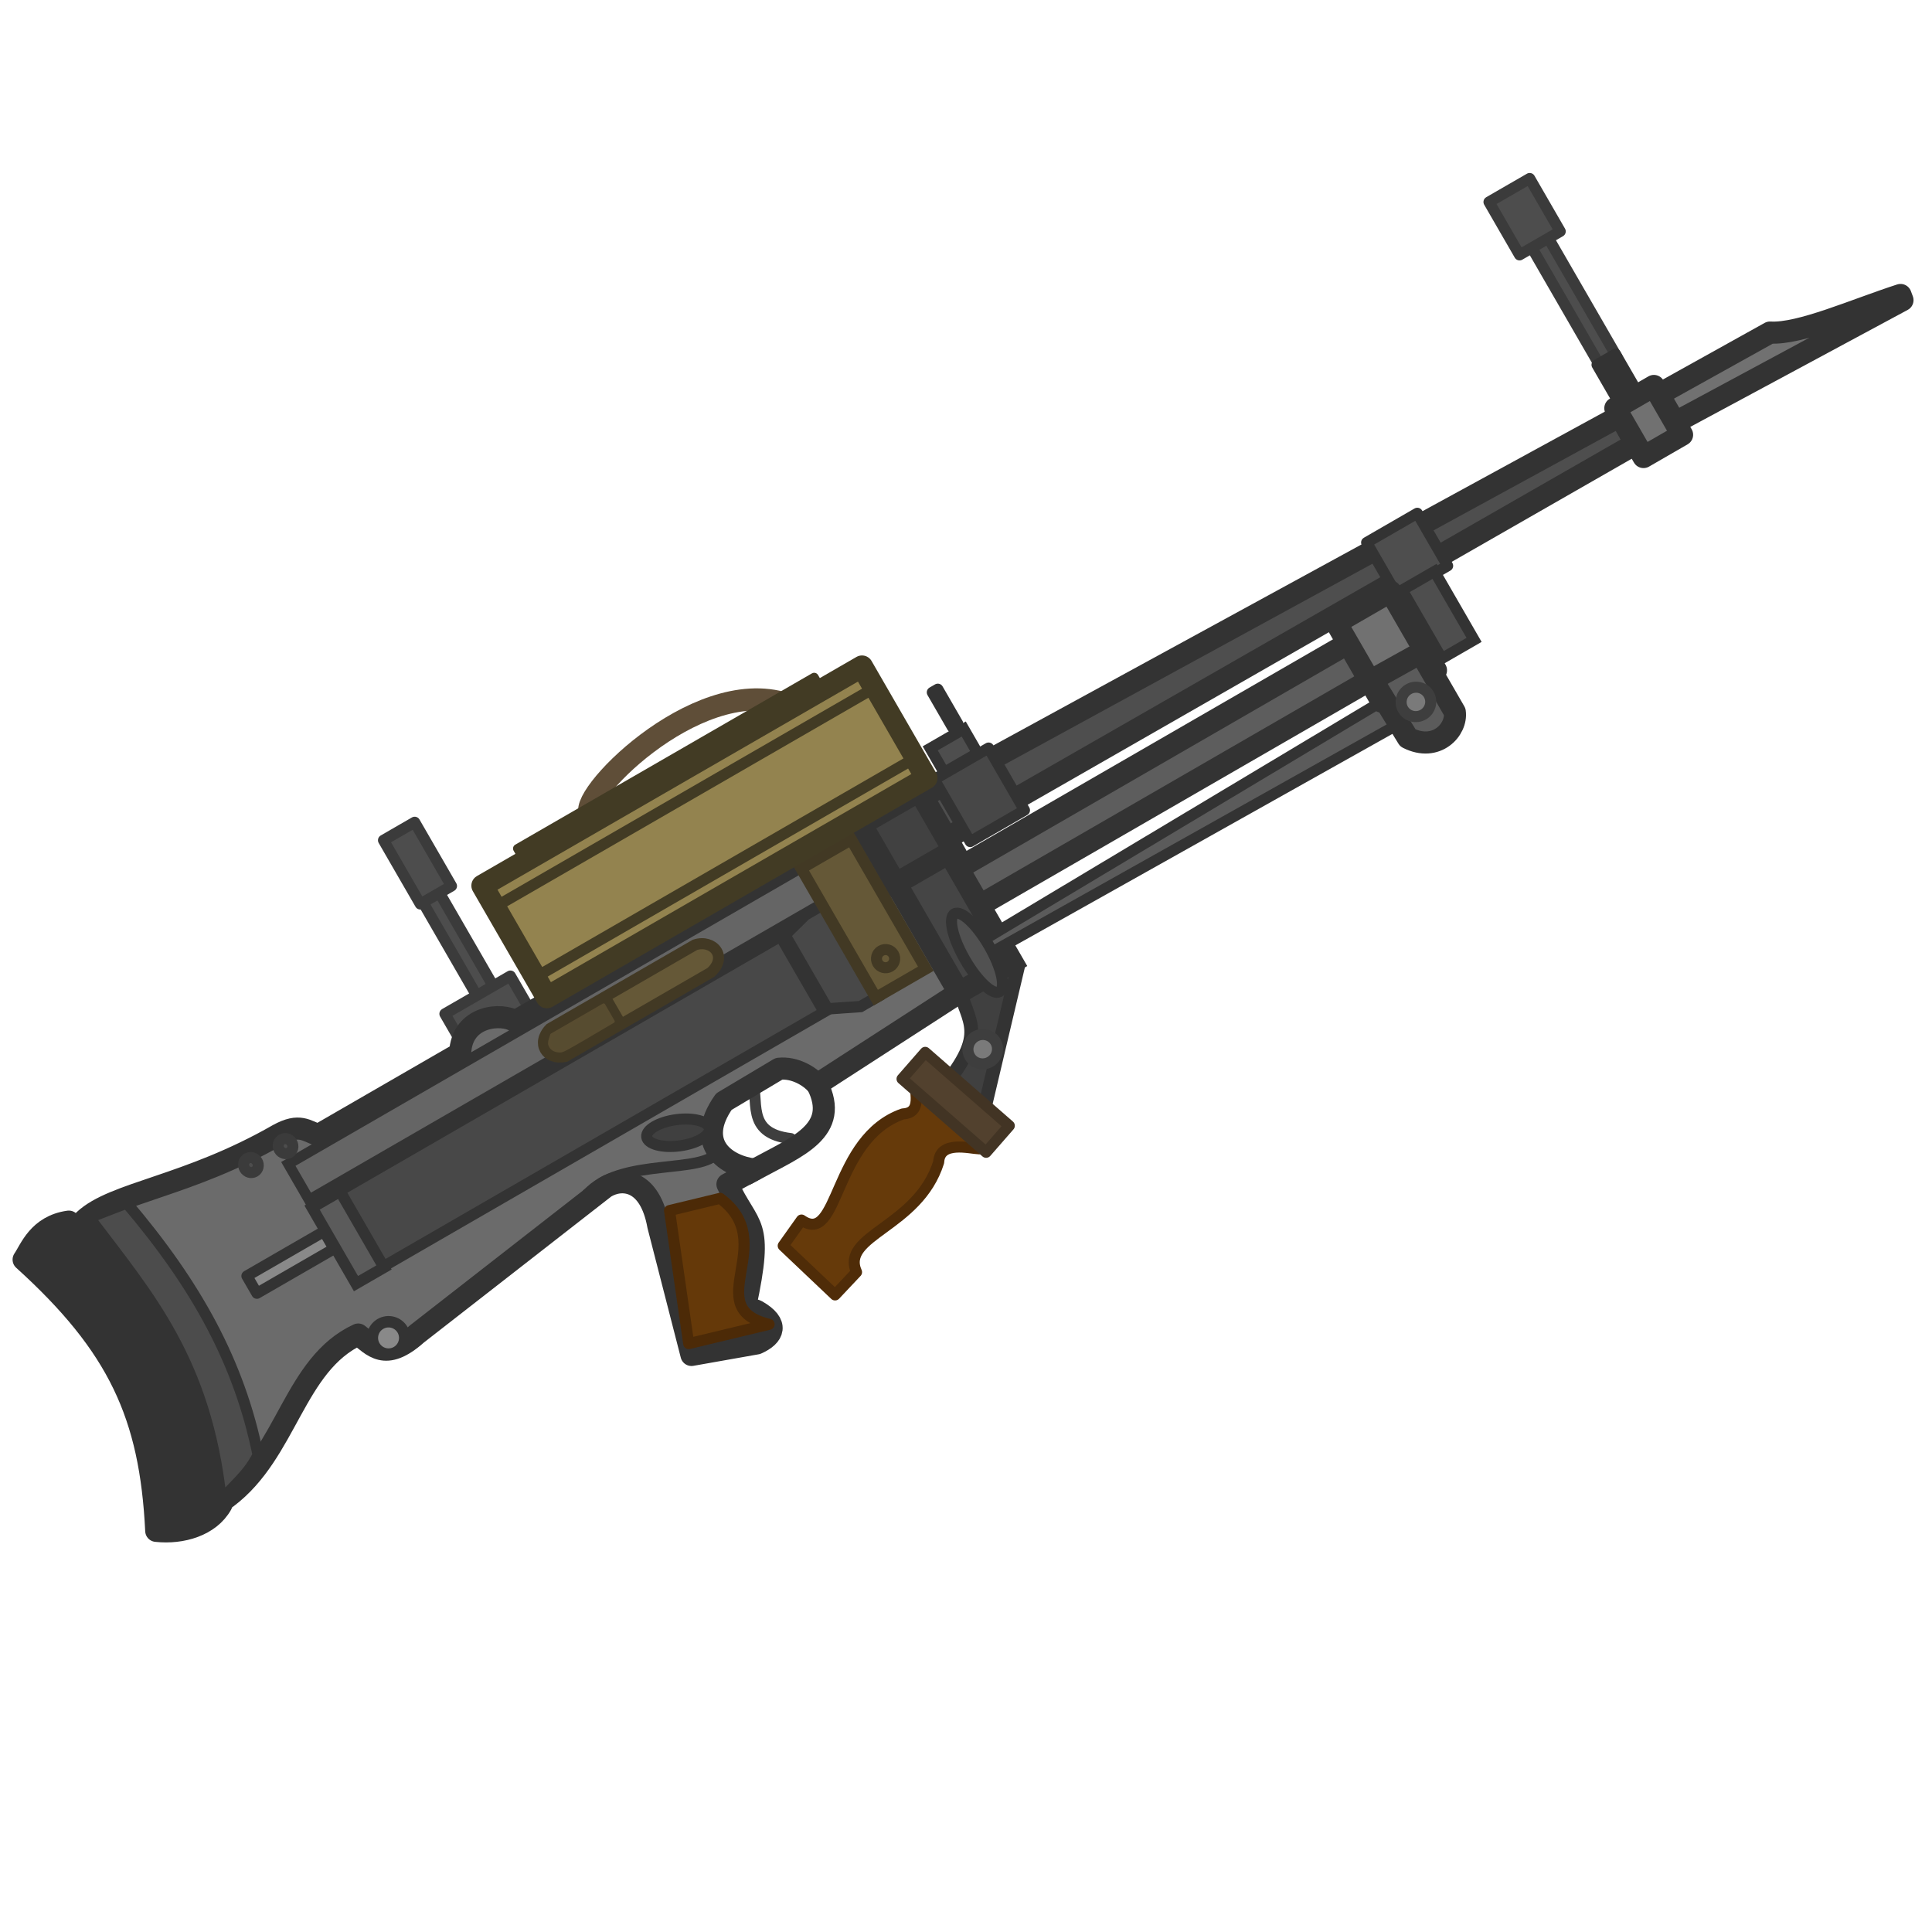 <?xml version="1.0" encoding="UTF-8" standalone="no"?>
<svg
   width="110"
   height="110"
   viewBox="0 0 110 110"
   fill="none"
   version="1.1"
   id="svg143"
   sodipodi:docname="stoner_63 copy.svg"
   inkscape:version="1.3.2 (091e20e, 2023-11-25)"
   xmlns:inkscape="http://www.inkscape.org/namespaces/inkscape"
   xmlns:sodipodi="http://sodipodi.sourceforge.net/DTD/sodipodi-0.dtd"
   xmlns="http://www.w3.org/2000/svg"
   xmlns:svg="http://www.w3.org/2000/svg">
  <sodipodi:namedview
     id="namedview145"
     pagecolor="#505050"
     bordercolor="#ffffff"
     borderopacity="1"
     inkscape:pageshadow="0"
     inkscape:pageopacity="0"
     inkscape:pagecheckerboard="1"
     showgrid="false"
     inkscape:zoom="2.9045061"
     inkscape:cx="29.437019"
     inkscape:cy="33.740676"
     inkscape:window-width="1312"
     inkscape:window-height="449"
     inkscape:window-x="0"
     inkscape:window-y="25"
     inkscape:window-maximized="0"
     inkscape:current-layer="svg143"
     inkscape:showpageshadow="2"
     inkscape:deskcolor="#d1d1d1" />
  <defs
     id="defs141">
    <clipPath
       id="clip0_716_1748">
      <rect
         width="110"
         height="110"
         fill="#ffffff"
         transform="translate(0.086)"
         id="rect138"
         x="0"
         y="0" />
    </clipPath>
  </defs>
  <rect
     style="fill:#4d4d4d;fill-opacity:1;fill-rule:evenodd;stroke:#3b3b3b;stroke-width:0.629;stroke-linecap:square;stroke-linejoin:round;stroke-dasharray:none;stroke-opacity:1"
     id="rect30"
     width="1.087"
     height="10.493"
     x="-4.835"
     y="53.253"
     transform="rotate(-30)" />
  <path
     style="fill:none;fill-opacity:1;fill-rule:evenodd;stroke:#3e3e3e;stroke-width:0.629;stroke-linecap:round;stroke-linejoin:round;stroke-dasharray:none;stroke-opacity:1"
     d="m 42.785,61.337 c 0.508,1.269 -0.423,3.179 2.24,3.489"
     id="path33"
     sodipodi:nodetypes="cc" />
  <rect
     style="fill:#4d4d4d;fill-opacity:1;fill-rule:evenodd;stroke:#3b3b3b;stroke-width:0.629;stroke-linecap:square;stroke-linejoin:round;stroke-dasharray:none;stroke-opacity:1"
     id="rect30-7"
     width="1.087"
     height="10.493"
     x="68.48"
     y="53.156"
     transform="rotate(-30)" />
  <rect
     style="fill:#4d4d4d;fill-opacity:1;fill-rule:evenodd;stroke:#3b3b3b;stroke-width:0.629;stroke-linecap:square;stroke-linejoin:round;stroke-dasharray:none;stroke-opacity:1"
     id="rect29"
     width="4.306"
     height="2.09"
     x="-6.925"
     y="62.656"
     transform="rotate(-30)" />
  <path
     style="display:inline;fill:#4e4e4e;fill-opacity:1;fill-rule:evenodd;stroke:#333333;stroke-width:1.261;stroke-linecap:square;stroke-linejoin:round;stroke-dasharray:none;stroke-opacity:1"
     d="M 52.466,45.393 92.319,23.639 93.224,25.208 53.614,47.898 Z"
     id="path2" />
  <path
     style="display:inline;fill:#6b6b6b;fill-opacity:1;fill-rule:evenodd;stroke:#333333;stroke-width:1.258;stroke-linecap:square;stroke-linejoin:round;stroke-dasharray:none;stroke-opacity:1"
     d="m 26.201,59.961 -8.076,4.663 c -0.69,-0.231 -1.064,-0.684 -2.276,-0.02 -5.203,2.986 -9.342,3.272 -11.054,4.869 6.784,7.188 6.501,11.035 8.118,15.793 3.441,-2.583 3.82,-7.584 7.48,-9.283 0.836,0.623 1.519,1.596 3.347,-0.035 l 10.711,-8.347 c 0.946,-0.583 2.55,-0.471 3.029,2.183 l 1.891,7.361 3.716,-0.657 c 0.973,-0.429 1.272,-1.12 0.001,-1.847 l -0.658,-0.252 c 1.07,-4.99 0.221,-4.296 -1.012,-6.963 l 1.552,-0.836 c -1.594,-0.177 -3.472,-1.432 -1.755,-3.867 l 3.14,-1.873 c 0.878,-0.094 1.74,0.408 2.159,0.899 l 8.278,-5.352 -5.182,-9.907 -20.281,11.657 c -0.717,-0.488 -3.043,-0.358 -3.129,1.816 z"
     id="path1"
     sodipodi:nodetypes="ccccccccccccccccccccccc" />
  <rect
     style="display:inline;fill:#414141;fill-opacity:1;fill-rule:evenodd;stroke:#333333;stroke-width:1.258;stroke-linecap:square;stroke-linejoin:round;stroke-dasharray:none;stroke-opacity:1"
     id="rect1"
     width="3.817"
     height="4.231"
     x="18.995"
     y="65.163"
     transform="rotate(-30)" />
  <path
     style="fill:#404040;fill-opacity:1;fill-rule:evenodd;stroke:#333333;stroke-width:0.788;stroke-linecap:square;stroke-linejoin:round;stroke-dasharray:none;stroke-opacity:1"
     d="m 57.972,54.977 -2.001,8.473 -1.848,-2.082 c 2.156,-2.857 0.761,-3.338 0.389,-5.58 z"
     id="path24"
     sodipodi:nodetypes="ccccc" />
  <rect
     style="fill:#4e4e4e;fill-opacity:1;fill-rule:evenodd;stroke:#333333;stroke-width:0.629;stroke-linecap:square;stroke-linejoin:round;stroke-dasharray:none;stroke-opacity:1"
     id="rect5"
     width="0.362"
     height="2.277"
     x="26.26"
     y="60.679"
     transform="rotate(-30)" />
  <rect
     style="fill:#5d5d5d;fill-opacity:1;fill-rule:evenodd;stroke:#333333;stroke-width:1.258;stroke-linecap:square;stroke-linejoin:miter;stroke-dasharray:none;stroke-opacity:1"
     id="rect8"
     width="30.536"
     height="2.433"
     x="22.482"
     y="70.099"
     transform="rotate(-30)" />
  <rect
     style="display:inline;fill:#454545;fill-opacity:1;fill-rule:evenodd;stroke:#333333;stroke-width:1.258;stroke-linecap:square;stroke-linejoin:miter;stroke-dasharray:none;stroke-opacity:1"
     id="rect2"
     width="3.496"
     height="7.171"
     x="19.026"
     y="69.076"
     transform="rotate(-30)" />
  <rect
     style="fill:#474747;fill-opacity:1;fill-rule:evenodd;stroke:#333333;stroke-width:0.629;stroke-linecap:square;stroke-linejoin:round;stroke-dasharray:none;stroke-opacity:1"
     id="rect3"
     width="3.571"
     height="4.089"
     x="23.879"
     y="65.027"
     transform="rotate(-30)" />
  <rect
     style="fill:#4e4e4e;fill-opacity:1;fill-rule:evenodd;stroke:#333333;stroke-width:0.629;stroke-linecap:square;stroke-linejoin:miter;stroke-dasharray:none;stroke-opacity:1"
     id="rect4"
     width="2.202"
     height="1.581"
     x="24.564"
     y="63.382"
     transform="rotate(-30)" />
  <rect
     style="fill:#4e4e4e;fill-opacity:1;fill-rule:evenodd;stroke:#333333;stroke-width:0.629;stroke-linecap:square;stroke-linejoin:round;stroke-dasharray:none;stroke-opacity:1"
     id="rect6"
     width="3.333"
     height="3.454"
     x="51.94"
     y="65.656"
     transform="rotate(-30)" />
  <rect
     style="fill:#4e4e4e;fill-opacity:1;fill-rule:evenodd;stroke:#333333;stroke-width:0.629;stroke-linecap:square;stroke-linejoin:miter;stroke-dasharray:none;stroke-opacity:1"
     id="rect7"
     width="2.122"
     height="4.503"
     x="52.345"
     y="69.012"
     transform="rotate(-30)" />
  <rect
     style="fill:#484848;fill-opacity:1;fill-rule:evenodd;stroke:#333333;stroke-width:0.623;stroke-linecap:square;stroke-linejoin:miter;stroke-dasharray:none;stroke-opacity:1"
     id="rect11"
     width="29.765"
     height="4.974"
     x="-17.942"
     y="68.388"
     transform="rotate(-30)" />
  <rect
     style="display:inline;fill:#5b5b5b;fill-opacity:1;fill-rule:evenodd;stroke:#333333;stroke-width:0.637;stroke-linecap:square;stroke-linejoin:miter;stroke-dasharray:none;stroke-opacity:1"
     id="rect12"
     width="1.843"
     height="5"
     x="-18.99"
     y="68.427"
     transform="rotate(-30)" />
  <rect
     style="fill:#656565;fill-opacity:1;fill-rule:evenodd;stroke:#333333;stroke-width:0.597;stroke-linecap:square;stroke-linejoin:miter;stroke-dasharray:none;stroke-opacity:1"
     id="rect10"
     width="33.829"
     height="2.361"
     x="-18.917"
     y="65.598"
     transform="rotate(-30)" />
  <path
     style="fill:#655837;fill-opacity:1;fill-rule:evenodd;stroke:#423924;stroke-width:0.629;stroke-linecap:square;stroke-linejoin:miter;stroke-dasharray:none;stroke-opacity:1"
     d="m 31.321,58.557 c -0.822,0.841 -0.208,1.824 0.861,1.595 l 8.292,-4.787 c 0.996,-0.91 0.112,-1.903 -0.906,-1.569 z"
     id="path9"
     sodipodi:nodetypes="ccccc" />
  <path
     style="fill:none;fill-opacity:1;fill-rule:evenodd;stroke:#5f4e38;stroke-width:1.258;stroke-linecap:square;stroke-linejoin:round;stroke-dasharray:none;stroke-opacity:1"
     d="m 33.652,46.371 c -1.055,-0.715 5.864,-7.976 11.089,-6.299"
     id="path32"
     sodipodi:nodetypes="cc" />
  <path
     style="fill:#484848;fill-opacity:1;fill-rule:evenodd;stroke:#333333;stroke-width:0.645;stroke-linecap:square;stroke-linejoin:miter;stroke-dasharray:none;stroke-opacity:1"
     d="m 44.692,53.236 2.426,4.203 1.876,-0.129 0.944,-0.545 -3.046,-5.275 -1.038,0.599 z"
     id="path11"
     sodipodi:nodetypes="ccccccc" />
  <rect
     style="fill:#655837;fill-opacity:1;fill-rule:evenodd;stroke:#423924;stroke-width:0.653;stroke-linecap:square;stroke-linejoin:miter;stroke-dasharray:none;stroke-opacity:1"
     id="rect9"
     width="3.288"
     height="8.497"
     x="14.783"
     y="65.627"
     transform="rotate(-30)" />
  <circle
     style="fill:#655837;fill-opacity:1;fill-rule:evenodd;stroke:#423924;stroke-width:0.629;stroke-linecap:square;stroke-linejoin:miter;stroke-dasharray:none;stroke-opacity:1"
     id="path12"
     cx="16.375"
     cy="72.48"
     r="0.518"
     transform="rotate(-30)" />
  <path
     style="fill:#655837;fill-opacity:1;fill-rule:evenodd;stroke:#423924;stroke-width:0.595;stroke-linecap:square;stroke-linejoin:miter;stroke-dasharray:none;stroke-opacity:1"
     d="m 34.468,56.762 0.81,1.402"
     id="path13" />
  <path
     style="fill:#574c30;fill-opacity:1;fill-rule:evenodd;stroke:#584c30;stroke-width:0.175;stroke-linecap:square;stroke-linejoin:round;stroke-dasharray:none;stroke-opacity:1"
     d="m 31.887,59.838 c -0.27,-0.008 -0.441,-0.091 -0.539,-0.26 -0.073,-0.127 -0.076,-0.211 -0.015,-0.407 l 0.078,-0.247 1.48,-0.854 1.48,-0.854 0.271,0.469 0.271,0.469 -1.434,0.844 c -1.253,0.738 -1.454,0.844 -1.592,0.84 z"
     id="path14" />
  <ellipse
     style="fill:#898989;fill-opacity:1;fill-rule:evenodd;stroke:#333333;stroke-width:0.65;stroke-linecap:square;stroke-linejoin:round;stroke-dasharray:none;stroke-opacity:1"
     id="path15"
     cx="-18.929"
     cy="77.031"
     rx="0.921"
     ry="0.921"
     transform="rotate(-30)" />
  <rect
     style="fill:#898989;fill-opacity:1;fill-rule:evenodd;stroke:#333333;stroke-width:0.629;stroke-linecap:square;stroke-linejoin:round;stroke-dasharray:none;stroke-opacity:1"
     id="rect15"
     width="5.072"
     height="1.139"
     x="-24.15"
     y="69.944"
     transform="rotate(-30)" />
  <rect
     style="fill:#93834f;fill-opacity:1;fill-rule:evenodd;stroke:#423b24;stroke-width:0.508;stroke-linecap:square;stroke-linejoin:round;stroke-dasharray:none;stroke-opacity:1"
     id="rect16-53"
     width="19.505"
     height="3.76"
     x="1.361"
     y="56.571"
     transform="rotate(-30)" />
  <rect
     style="fill:#93834f;fill-opacity:1;fill-rule:evenodd;stroke:#423b24;stroke-width:1.258;stroke-linecap:square;stroke-linejoin:round;stroke-dasharray:none;stroke-opacity:1"
     id="rect16-5"
     width="24.955"
     height="7.337"
     x="-1.426"
     y="57.403"
     transform="rotate(-30)" />
  <rect
     style="fill:#93834f;fill-opacity:1;fill-rule:evenodd;stroke:#423b24;stroke-width:0.629;stroke-linecap:square;stroke-linejoin:round;stroke-dasharray:none;stroke-opacity:1"
     id="rect16"
     width="24.378"
     height="4.619"
     x="-1.108"
     y="58.812"
     transform="rotate(-30)" />
  <path
     style="display:inline;fill:#717171;fill-opacity:1;fill-rule:evenodd;stroke:#333333;stroke-width:1.258;stroke-linecap:square;stroke-linejoin:round;stroke-dasharray:none;stroke-opacity:1"
     d="m 92.319,23.639 8.459,-4.705 c 1.704,0.107 4.836,-1.301 7.431,-2.139 l 0.11,0.295 -15.229,8.195 z"
     id="path16"
     sodipodi:nodetypes="cccccc" />
  <rect
     style="fill:#717171;fill-opacity:1;fill-rule:evenodd;stroke:#333333;stroke-width:1.258;stroke-linecap:square;stroke-linejoin:round;stroke-dasharray:none;stroke-opacity:1"
     id="rect17"
     width="2.536"
     height="3.209"
     x="68.027"
     y="66.114"
     transform="rotate(-30)" />
  <path
     style="fill:#5b5b5b;fill-opacity:1;fill-rule:evenodd;stroke:#333333;stroke-width:0.629;stroke-linecap:square;stroke-linejoin:round;stroke-dasharray:none;stroke-opacity:1"
     d="m 80.538,38.819 -25.092,15.024 0.414,0.717 25.55,-14.333 z"
     id="path19" />
  <rect
     style="fill:#717171;fill-opacity:1;fill-rule:evenodd;stroke:#333333;stroke-width:1.258;stroke-linecap:square;stroke-linejoin:round;stroke-dasharray:none;stroke-opacity:1"
     id="rect18"
     width="3.571"
     height="5.176"
     x="48.153"
     y="68.753"
     transform="rotate(-30)" />
  <path
     style="fill:#5b5b5b;fill-opacity:1;fill-rule:evenodd;stroke:#333333;stroke-width:1.258;stroke-linecap:square;stroke-linejoin:round;stroke-dasharray:none;stroke-opacity:1"
     d="m 78.128,38.705 2.76,-1.534 1.941,3.362 c 0.141,0.997 -1.041,2.305 -2.67,1.482 z"
     id="path18"
     sodipodi:nodetypes="ccccc" />
  <ellipse
     style="fill:#515151;fill-opacity:1;fill-rule:evenodd;stroke:#333333;stroke-width:0.629;stroke-linecap:square;stroke-linejoin:round;stroke-dasharray:none;stroke-opacity:1"
     id="path20"
     cx="21.052"
     cy="74.792"
     rx="0.789"
     ry="2.563"
     transform="rotate(-30)" />
  <path
     style="fill:#333333;fill-opacity:1;fill-rule:evenodd;stroke:#333333;stroke-width:1.258;stroke-linecap:square;stroke-linejoin:round;stroke-dasharray:none;stroke-opacity:1"
     d="m 3.918,69.554 c -1.741,0.245 -2.188,1.607 -2.573,2.162 5.393,4.883 7.23,8.846 7.551,15.444 1.458,0.16 3.036,-0.308 3.71,-1.507 C 10.924,79.979 9.768,75.208 3.918,69.554 Z"
     id="path21"
     sodipodi:nodetypes="ccccc" />
  <path
     style="fill:none;fill-opacity:1;fill-rule:evenodd;stroke:#333333;stroke-width:1.258;stroke-linecap:square;stroke-linejoin:round;stroke-dasharray:none;stroke-opacity:1"
     d="m 42.985,66.588 c 2.417,-1.313 4.861,-2.213 3.557,-4.819"
     id="path22"
     sodipodi:nodetypes="cc" />
  <path
     style="fill:#653909;fill-opacity:1;fill-rule:evenodd;stroke:#4c2a07;stroke-width:0.629;stroke-linecap:square;stroke-linejoin:round;stroke-dasharray:none;stroke-opacity:1"
     d="m 38.12,68.924 2.88,-0.697 c 3.428,2.527 -1.195,6.219 2.79,7.174 l -4.579,1.099 z"
     id="path23"
     sodipodi:nodetypes="ccccc" />
  <ellipse
     style="fill:#404040;fill-opacity:1;fill-rule:evenodd;stroke:#333333;stroke-width:0.629;stroke-linecap:square;stroke-linejoin:round;stroke-dasharray:none;stroke-opacity:1"
     id="path25"
     cx="29.737"
     cy="69.032"
     rx="1.798"
     ry="0.752"
     transform="rotate(-7.598)" />
  <path
     style="fill:none;fill-opacity:1;fill-rule:evenodd;stroke:#333333;stroke-width:0.629;stroke-linecap:square;stroke-linejoin:round;stroke-dasharray:none;stroke-opacity:1"
     d="m 33.62,67.817 c 1.987,-1.87 6.356,-0.983 7.224,-2.203"
     id="path26"
     sodipodi:nodetypes="cc" />
  <path
     style="fill:#663a0a;fill-opacity:1;fill-rule:evenodd;stroke:#4f2c08;stroke-width:0.629;stroke-linecap:square;stroke-linejoin:round;stroke-dasharray:none;stroke-opacity:1"
     d="m 53.657,61.563 2.242,1.814 -0.153,2.032 c -0.531,-0.02 -2.242,-0.485 -2.301,0.755 -1.173,3.737 -5.624,4.143 -4.677,6.266 l -1.222,1.298 -2.953,-2.8 1.041,-1.464 c 2.161,1.517 1.761,-4.641 5.773,-6.043 1.29,-0.062 0.499,-1.639 0.691,-2.311 z"
     id="path27"
     sodipodi:nodetypes="ccccccccccc" />
  <rect
     style="fill:#52412e;fill-opacity:1;fill-rule:evenodd;stroke:#423424;stroke-width:0.629;stroke-linecap:square;stroke-linejoin:round;stroke-dasharray:none;stroke-opacity:1"
     id="rect27"
     width="2.007"
     height="6.354"
     x="-12.512"
     y="79.086"
     transform="rotate(-48.888)" />
  <ellipse
     style="fill:#7a7a7a;fill-opacity:1;fill-rule:evenodd;stroke:#3e3e3e;stroke-width:0.629;stroke-linecap:square;stroke-linejoin:round;stroke-dasharray:none;stroke-opacity:1"
     id="path28"
     cx="18.588"
     cy="79.709"
     rx="0.845"
     ry="0.835"
     transform="rotate(-30)" />
  <ellipse
     style="fill:#7a7a7a;fill-opacity:1;fill-rule:evenodd;stroke:#3e3e3e;stroke-width:0.629;stroke-linecap:square;stroke-linejoin:round;stroke-dasharray:none;stroke-opacity:1"
     id="path28-5"
     cx="49.834"
     cy="74.918"
     rx="0.845"
     ry="0.835"
     transform="rotate(-30)" />
  <rect
     style="fill:#333333;fill-opacity:1;fill-rule:evenodd;stroke:#333333;stroke-width:0.629;stroke-linecap:square;stroke-linejoin:round;stroke-dasharray:none;stroke-opacity:1"
     id="rect28"
     width="1.212"
     height="2.216"
     x="68.362"
     y="63.45"
     transform="rotate(-30)" />
  <ellipse
     style="fill:#4d4d4d;fill-opacity:1;fill-rule:evenodd;stroke:#3b3b3b;stroke-width:0.629;stroke-linecap:square;stroke-linejoin:round;stroke-dasharray:none;stroke-opacity:1"
     id="path29"
     cx="-18.547"
     cy="64.642"
     rx="0.412"
     ry="0.433"
     transform="rotate(-30)" />
  <ellipse
     style="fill:#4d4d4d;fill-opacity:1;fill-rule:evenodd;stroke:#3b3b3b;stroke-width:0.629;stroke-linecap:square;stroke-linejoin:round;stroke-dasharray:none;stroke-opacity:1"
     id="path29-7"
     cx="-20.794"
     cy="64.59"
     rx="0.412"
     ry="0.433"
     transform="rotate(-30)" />
  <rect
     style="fill:#4d4d4d;fill-opacity:1;fill-rule:evenodd;stroke:#3b3b3b;stroke-width:0.629;stroke-linecap:square;stroke-linejoin:round;stroke-dasharray:none;stroke-opacity:1"
     id="rect31"
     width="2.051"
     height="4.191"
     x="-5.011"
     y="52.348"
     transform="rotate(-30)" />
  <rect
     style="fill:#4d4d4d;fill-opacity:1;fill-rule:evenodd;stroke:#3b3b3b;stroke-width:0.629;stroke-linecap:square;stroke-linejoin:round;stroke-dasharray:none;stroke-opacity:1"
     id="rect32"
     width="2.675"
     height="3.478"
     x="67.669"
     y="52.348"
     transform="rotate(-30)" />
  <path
     style="fill:#4c4c4c;fill-opacity:1;fill-rule:evenodd;stroke:#333333;stroke-width:0.629;stroke-linecap:round;stroke-linejoin:round;stroke-dasharray:none;stroke-opacity:1"
     d="M 5.085,69.326 7.215,68.502 c 3.974,4.678 6.402,9.064 7.475,14.335 -0.538,1.103 -1.39,1.745 -2.09,2.568 C 11.734,77.452 8.436,73.76 5.085,69.326 Z"
     id="path34"
     sodipodi:nodetypes="ccccc" />
</svg>
